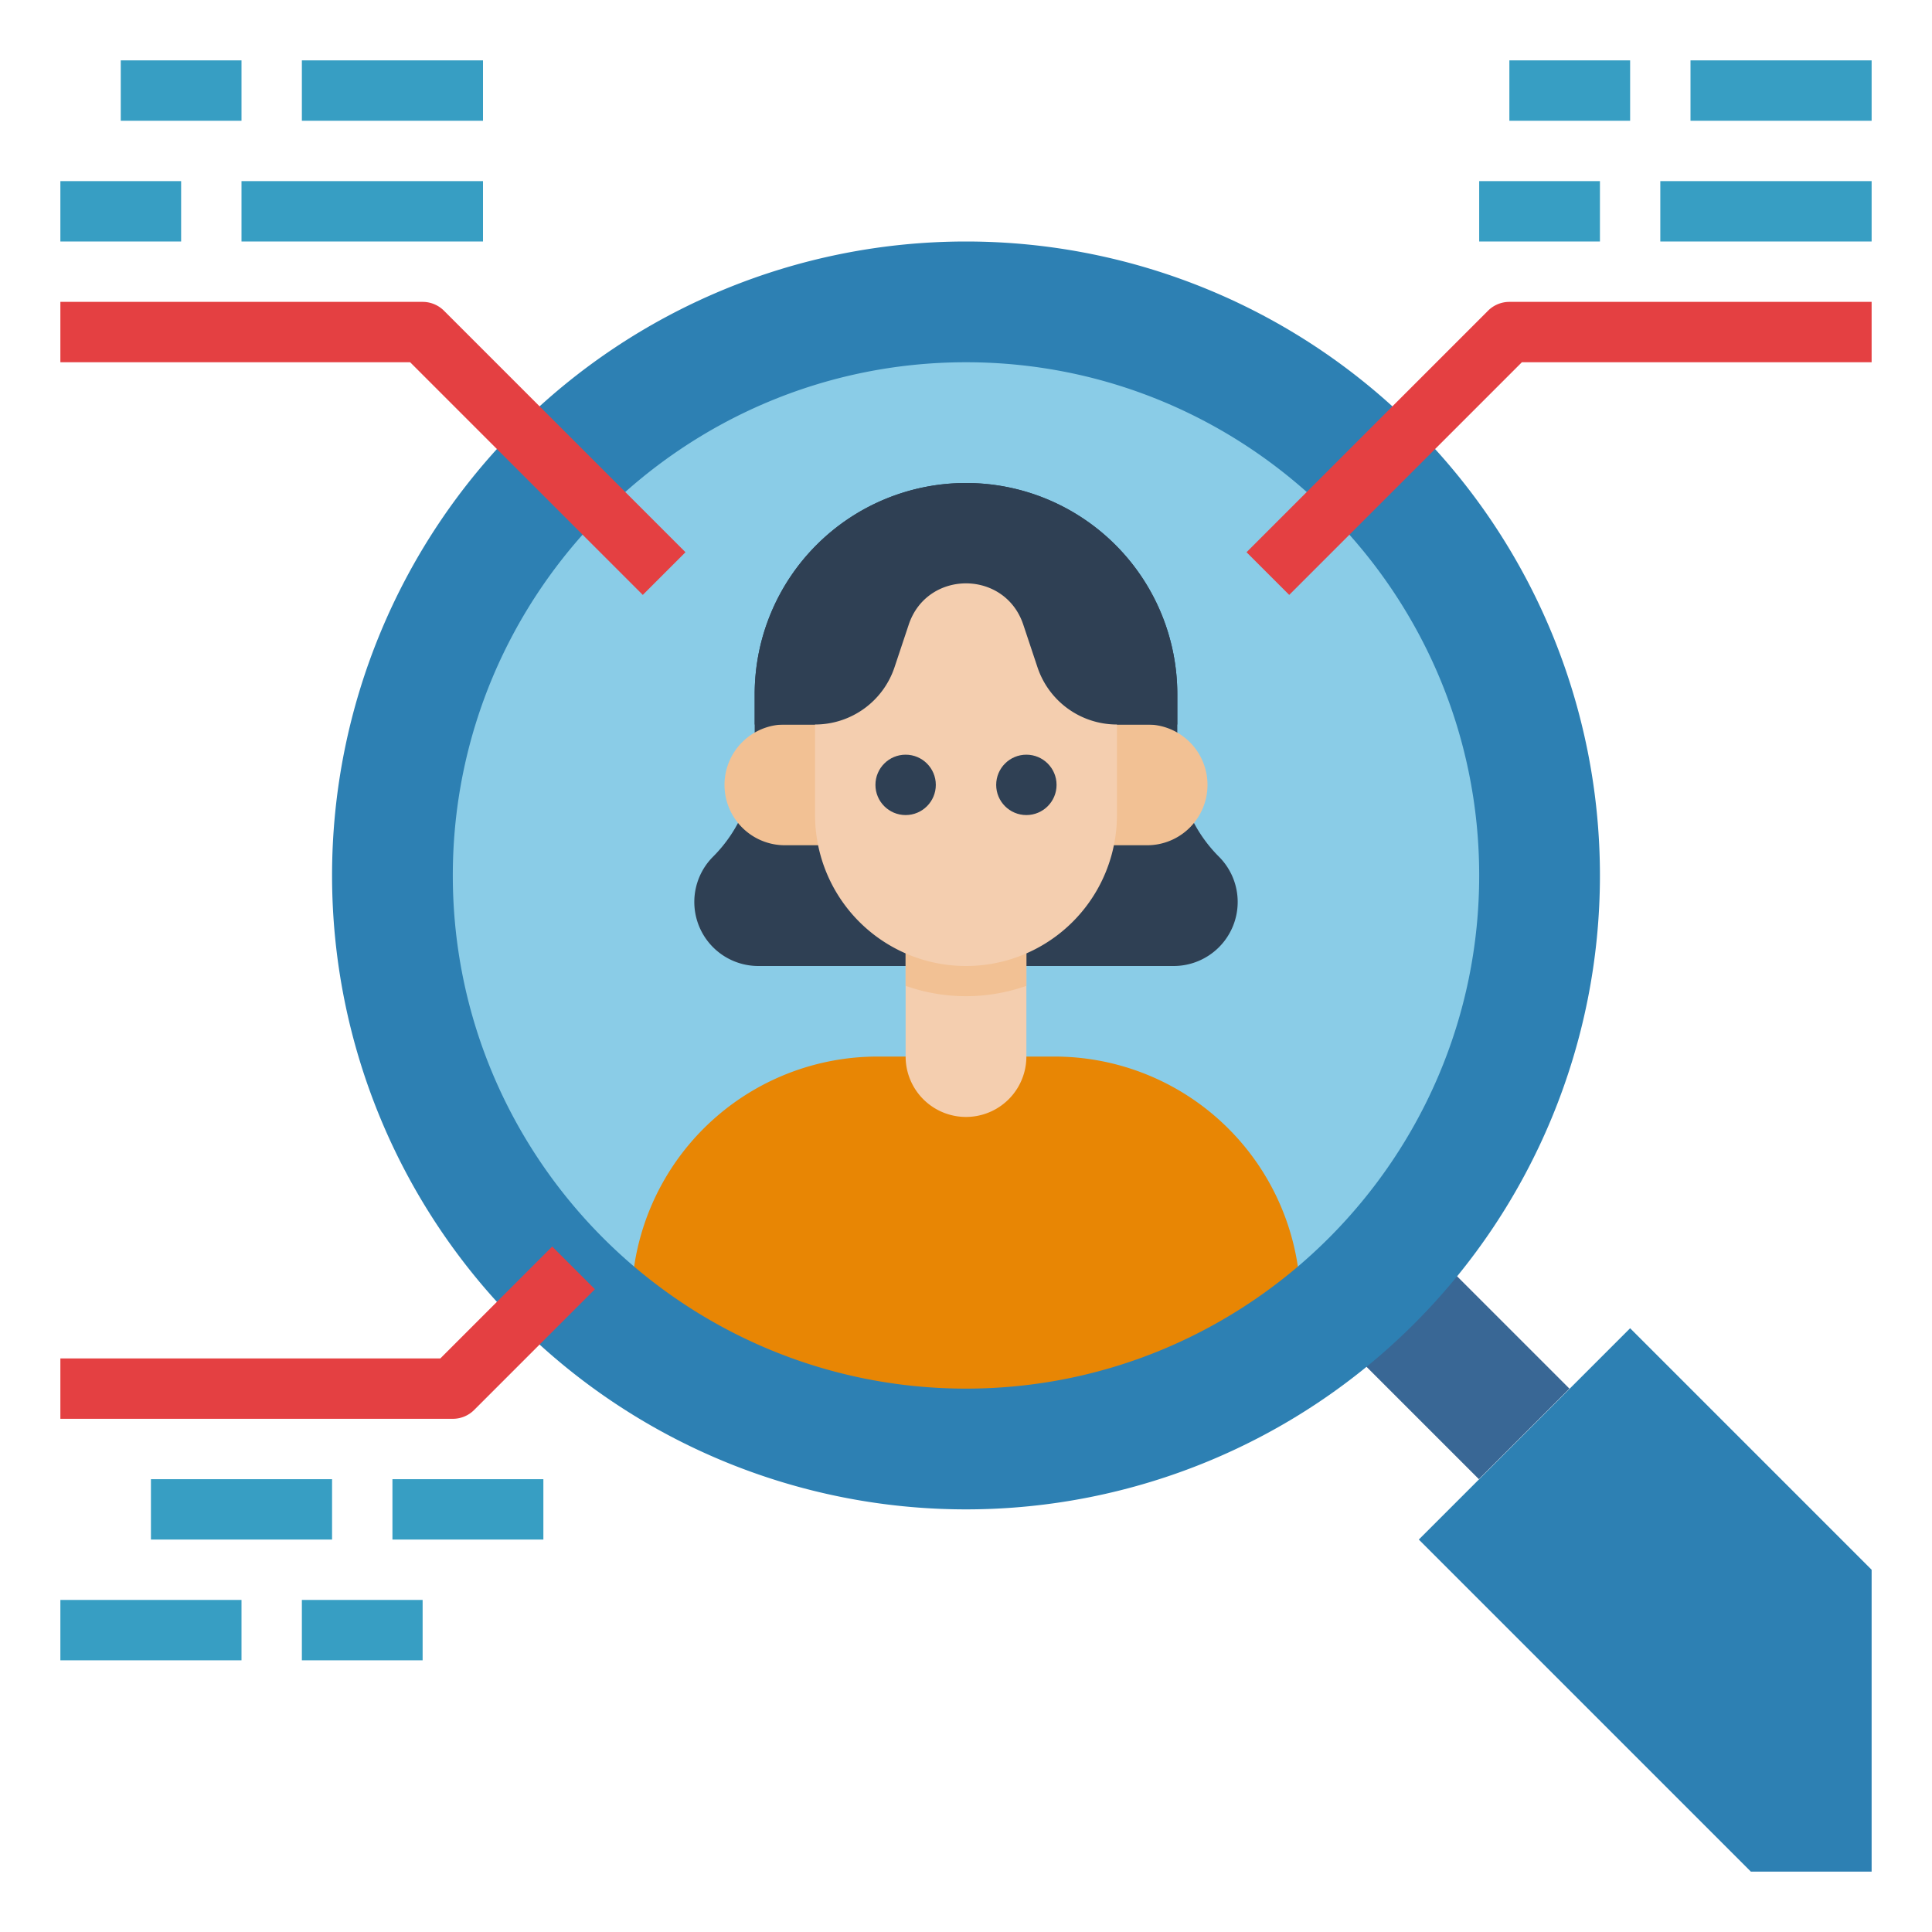 <svg height="512" viewBox="0 0 512 512" width="512" xmlns="http://www.w3.org/2000/svg"><g id="Flat"><path d="m367.029 331.716h33.941v56.569h-33.941z" fill="#396795" transform="matrix(.707 -.707 .707 .707 -142.087 376.971)"/><path d="m432 352-56 56 88 88h32v-80z" fill="#2d80b3"/><circle cx="256" cy="232" fill="#8acce7" r="151.821"/><path d="m312 200v.402a37.657 37.657 0 0 0 11.029 26.627 16.971 16.971 0 0 1 4.971 12 16.971 16.971 0 0 1 -16.971 16.971h-110.059a16.971 16.971 0 0 1 -16.971-16.971 16.971 16.971 0 0 1 4.971-12 37.657 37.657 0 0 0 11.029-26.627v-16.402a56 56 0 0 1 56-56h0a56 56 0 0 1 56 56z" fill="#2f4054"/><path d="m344 336v24l-88 24-88-24v-24a65.224 65.224 0 0 1 64.568-56h46.863a65.224 65.224 0 0 1 64.569 56z" fill="#e88604"/><path d="m208 224a16 16 0 0 1 -16-16 16 16 0 0 1 16-16h8a22.199 22.199 0 0 0 21.06-15.179l3.761-11.284c4.862-14.587 25.495-14.587 30.358 0l3.761 11.284a22.199 22.199 0 0 0 21.06 15.179h8a16 16 0 0 1 16 16 16 16 0 0 1 -16 16z" fill="#f2c194"/><path d="m272 240v40a16 16 0 0 1 -32 0v-40z" fill="#f4ceaf"/><path d="m272 240v21.26a48.085 48.085 0 0 1 -32 0v-21.26z" fill="#f2c194"/><path d="m296 152v64a40 40 0 0 1 -40 40 40 40 0 0 1 -40-40v-64z" fill="#f4ceaf"/><circle cx="240" cy="208" fill="#2f4054" r="8"/><circle cx="272" cy="208" fill="#2f4054" r="8"/><path d="m312 184v8h-16a22.187 22.187 0 0 1 -21.06-15.18l-3.76-11.28c-4.86-14.59-25.5-14.59-30.36 0l-3.76 11.28a22.198 22.198 0 0 1 -21.06 15.18h-16v-8a56 56 0 1 1 112 0z" fill="#2f4054"/><path d="m256 64a168 168 0 1 0 168 168 168.005 168.005 0 0 0 -168-168zm0 304c-74.99 0-136-61.01-136-136s61.01-136 136-136 136 61.01 136 136-61.01 136-136 136z" fill="#2d80b3"/><path d="m341.657 157.657-11.314-11.313 64-64a8.001 8.001 0 0 1 5.657-2.343h96v16h-92.687z" fill="#e44042"/><g fill="#379ec3"><path d="m400 16h32v16h-32z"/><path d="m448 16h48v16h-48z"/><path d="m392 48h32v16h-32z"/><path d="m440 48h56v16h-56z"/></g><path d="m170.343 157.657-61.656-61.657h-92.687v-16h96a8.001 8.001 0 0 1 5.657 2.343l64 64z" fill="#e44042"/><path d="m32 16h32v16h-32z" fill="#379ec3"/><path d="m80 16h48v16h-48z" fill="#379ec3"/><path d="m16 48h32v16h-32z" fill="#379ec3"/><path d="m64 48h64v16h-64z" fill="#379ec3"/><path d="m120 376h-104v-16h100.687l29.656-29.657 11.314 11.313-32 32a8.001 8.001 0 0 1 -5.657 2.343z" fill="#e44042"/><path d="m40 392h48v16h-48z" fill="#379ec3"/><path d="m104 392h40v16h-40z" fill="#379ec3"/><path d="m16 424h48v16h-48z" fill="#379ec3"/><path d="m80 424h32v16h-32z" fill="#379ec3"/></g></svg>